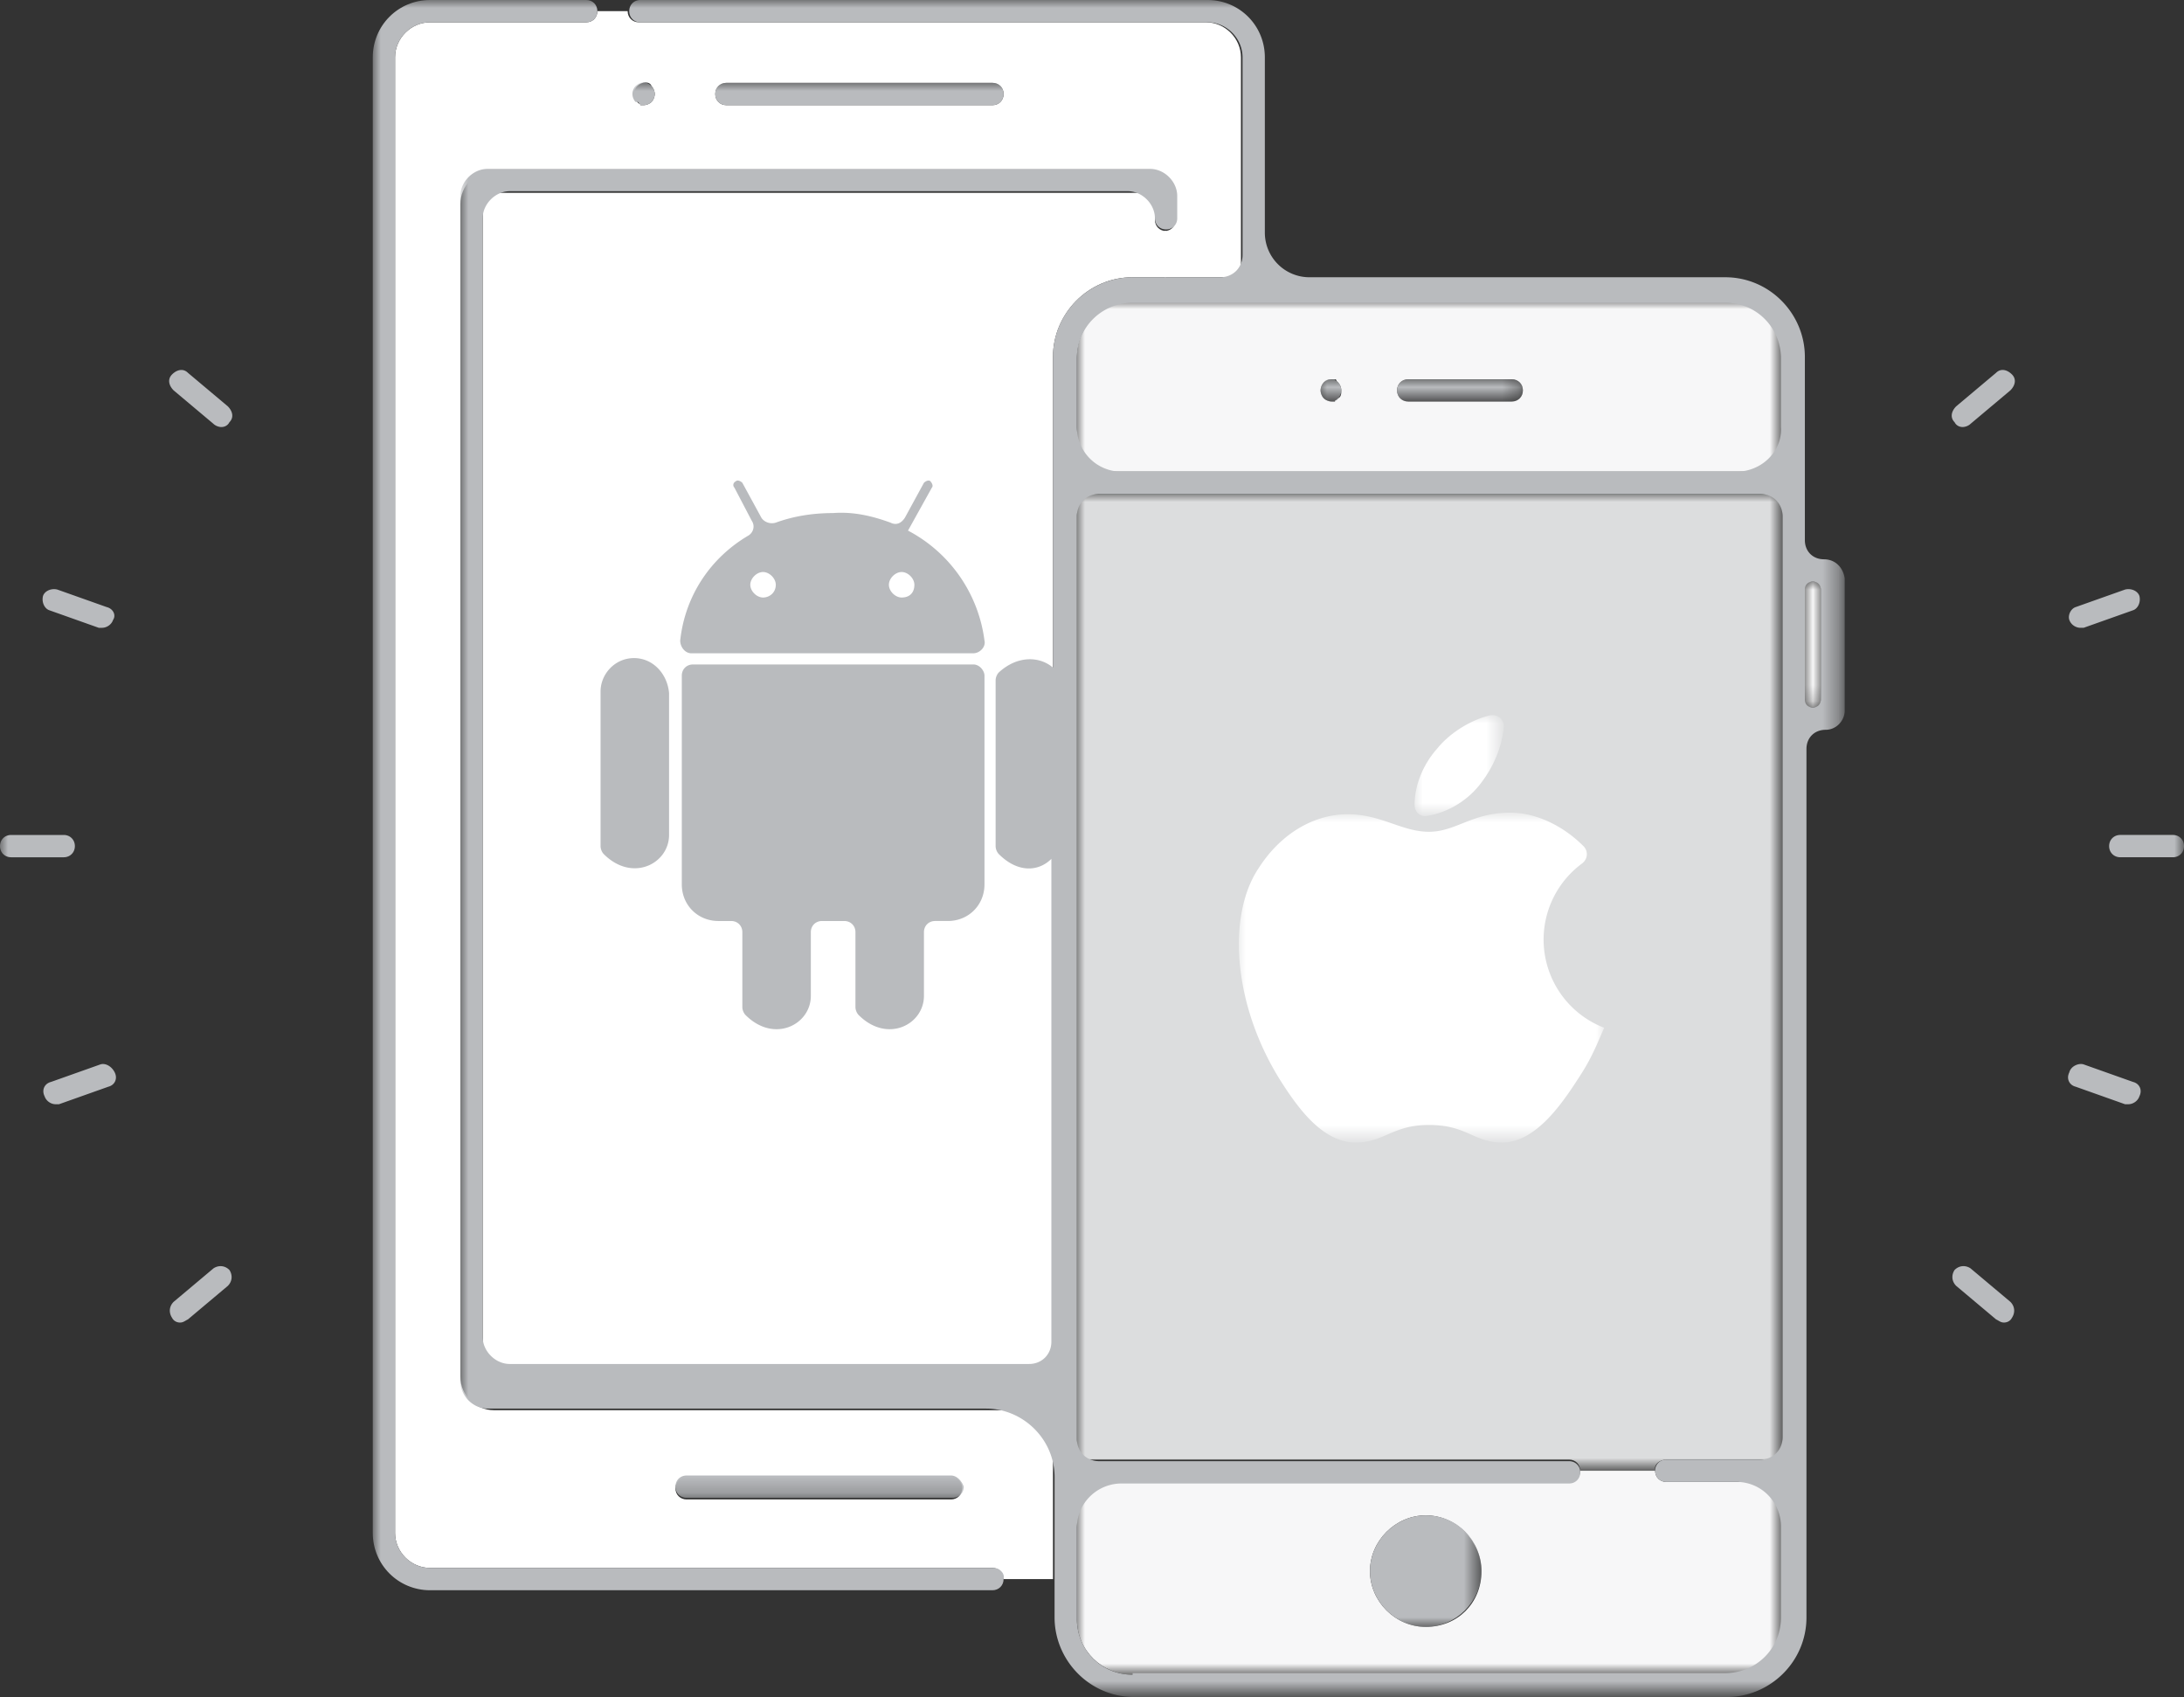 <svg enable-background="new 0 0 137.1 106.5" viewBox="0 0 137.1 106.5" xmlns="http://www.w3.org/2000/svg" xmlns:xlink="http://www.w3.org/1999/xlink"><rect x="0" y="0" width="137.1" height="106.5" fill="#333333" stroke="none"/><filter id="a" filterUnits="userSpaceOnUse" height="7.9" width="1" x="92.3" y="9.5"><feColorMatrix values="1 0 0 0 0 0 1 0 0 0 0 0 1 0 0 0 0 0 1 0"/></filter><mask id="b" height="7.9" maskUnits="userSpaceOnUse" width="1" x="92.3" y="9.5"><g filter="url(#a)"><path d="m-21 79.5h137.1v-106.5h-137.1z" fill="#fff"/></g></mask><filter id="c" filterUnits="userSpaceOnUse" height="86.2" width="44.3" x="46.6" y="-8.1"><feColorMatrix values="1 0 0 0 0 0 1 0 0 0 0 0 1 0 0 0 0 0 1 0"/></filter><mask id="d" height="86.2" maskUnits="userSpaceOnUse" width="44.3" x="46.6" y="-8.1"><g filter="url(#c)"><path d="m-21 79.5h137.1v-106.5h-137.1z" fill="#fff"/></g></mask><filter id="e" filterUnits="userSpaceOnUse" height="61.3" width="44.3" x="46.6" y="4"><feColorMatrix values="1 0 0 0 0 0 1 0 0 0 0 0 1 0 0 0 0 0 1 0"/></filter><mask id="f" height="61.3" maskUnits="userSpaceOnUse" width="44.3" x="46.6" y="4"><g filter="url(#e)"><path d="m-21 79.5h137.1v-106.5h-137.1z" fill="#fff"/></g></mask><filter id="g" filterUnits="userSpaceOnUse" height="102.1" width="69.6" x="2.4" y="-27"><feColorMatrix values="1 0 0 0 0 0 1 0 0 0 0 0 1 0 0 0 0 0 1 0"/></filter><mask id="h" height="102.1" maskUnits="userSpaceOnUse" width="69.6" x="2.4" y="-27"><g filter="url(#g)"><path d="m-21 79.5h137.1v-106.5h-137.1z" fill="#fff"/></g></mask><filter id="i" filterUnits="userSpaceOnUse" height="88.9" width="137.1" x="-21" y="-21.8"><feColorMatrix values="1 0 0 0 0 0 1 0 0 0 0 0 1 0 0 0 0 0 1 0"/></filter><mask id="j" height="88.9" maskUnits="userSpaceOnUse" width="137.1" x="-21" y="-21.8"><g filter="url(#i)"><path d="m-21 79.5h137.1v-106.5h-137.1z" fill="#fff"/></g></mask><filter id="k" filterUnits="userSpaceOnUse" height="106.5" width="86.8" x="7.9" y="-27"><feColorMatrix values="1 0 0 0 0 0 1 0 0 0 0 0 1 0 0 0 0 0 1 0"/></filter><mask id="l" height="106.5" maskUnits="userSpaceOnUse" width="86.8" x="7.9" y="-27"><g filter="url(#k)"><path d="m-21 79.5h137.1v-106.5h-137.1z" fill="#fff"/></g></mask><filter id="m" filterUnits="userSpaceOnUse" height="1.4" width="12.8" x="61.8" y="-3.2"><feColorMatrix values="1 0 0 0 0 0 1 0 0 0 0 0 1 0 0 0 0 0 1 0"/></filter><mask id="n" height="1.4" maskUnits="userSpaceOnUse" width="12.8" x="61.8" y="-3.2"><g filter="url(#m)"><path d="m-21 79.5h137.1v-106.5h-137.1z" fill="#fff"/></g></mask><filter id="o" filterUnits="userSpaceOnUse" height="20.5" width="23" x="56.7" y="24.1"><feColorMatrix values="1 0 0 0 0 0 1 0 0 0 0 0 1 0 0 0 0 0 1 0"/></filter><mask id="p" height="20.5" maskUnits="userSpaceOnUse" width="23" x="56.7" y="24.1"><g filter="url(#o)"><path d="m-21 79.5h137.1v-106.5h-137.1z" fill="#fff"/></g></mask><filter id="q" filterUnits="userSpaceOnUse" height="6.3" width="5.5" x="67.8" y="17.9"><feColorMatrix values="1 0 0 0 0 0 1 0 0 0 0 0 1 0 0 0 0 0 1 0"/></filter><mask id="r" height="6.3" maskUnits="userSpaceOnUse" width="5.5" x="67.8" y="17.9"><g filter="url(#q)"><path d="m-21 79.5h137.1v-106.5h-137.1z" fill="#fff"/></g></mask><g transform="translate(21 27)"><path d="m38.7 67.1c.4 0 .7-.3.7-.7s-.3-.7-.7-.7h-16.6c-.4 0-.7.3-.7.7s.3.7.7.7zm-19.7-88.7c-.1.1-.2.3-.2.5s.1.4.2.5l.1.1s.1 0 .1.1h.2c.2 0 .4-.1.5-.2s.2-.3.2-.5-.1-.4-.2-.5c-.1-.3-.6-.3-.9 0zm5.6-.2c-.4 0-.7.3-.7.7s.3.7.7.7h16.7c.4 0 .7-.3.7-.7s-.3-.7-.7-.7zm-14.6 83.3h35.1v10.6h-3.1c0-.4-.3-.7-.7-.7h-35.3c-1.2 0-2.2-1-2.2-2.2v-92.6c0-1.2 1-2.2 2.2-2.2h9.8c.4 0 .7-.3.7-.7h1.9c0 .4.3.7.7.7h35.6c1.2 0 2.2 1 2.2 2.2v13.8h-4.8v-2.9c.4 0 .7-.3.7-.7v-1c0-1.2-1-2.1-2.1-2.1h-40.7c-1.2 0-2.1 1-2.1 2.1v73.6c0 1.2 1 2.1 2.1 2.1z" fill="#fff"/><path d="m51.5-13.2v-1.7h-42.2v75h35.8v-64.7c0-2.7 2.2-5 5-5h2.1v-2.9c-.4 0-.7-.3-.7-.7" fill="#fff"/><path d="m92.3 17.4h1v-7.9h-1z" fill="#f7f7f8" mask="url(#b)"/><path d="m68.5 75.1c-1.9 0-3.5-1.6-3.5-3.5s1.6-3.5 3.5-3.5 3.5 1.6 3.5 3.5c0 2-1.5 3.5-3.5 3.5m22.4-.5v-8.6h-7.3c-.4 0-.7-.3-.7-.7h-4.7c0 .4-.3.7-.7.7h-30.9v8.6c0 2 1.6 3.5 3.5 3.5h37.2c2 0 3.6-1.6 3.6-3.5m-17-76.4h-6.5c-.4 0-.7-.3-.7-.7s.3-.7.7-.7h6.5c.4 0 .7.3.7.7s-.3.7-.7.7m-10.9-.2-.1.1s-.1 0-.1.1h-.2c-.2 0-.4-.1-.5-.2s-.2-.3-.2-.5.1-.4.2-.5c.2-.2.4-.2.6-.2h.1s.1 0 .1.1l.1.1c.1.1.2.3.2.5s0 .4-.2.5m24.3-6.1h-37.2c-2 0-3.5 1.6-3.5 3.5v7.2h44.3v-7.2c0-1.9-1.6-3.5-3.6-3.5" fill="#f7f7f8" mask="url(#d)"/><path d="m83.6 64.6h7.3v-60.6h-44.3v60.6h30.9c.4 0 .7.3.7.7h4.7c-.1-.4.3-.7.7-.7" fill="#dcddde" mask="url(#f)"/><g fill="#b9bbbe"><path d="m68.5 68.1c-1.9 0-3.5 1.6-3.5 3.5s1.6 3.5 3.5 3.5 3.5-1.6 3.5-3.5-1.5-3.5-3.5-3.5m-27.1 3.3h-35.4c-1.2 0-2.2-1-2.2-2.2v-92.6c0-1.2 1-2.2 2.2-2.2h9.8c.4 0 .7-.3.7-.7s-.3-.7-.7-.7h-9.8c-2 0-3.6 1.6-3.6 3.6v92.6c0 2 1.6 3.6 3.6 3.6h35.3c.4 0 .7-.3.7-.7.1-.4-.3-.7-.6-.7" mask="url(#h)"/><path d="m38.7 65.6h-16.6c-.4 0-.7.3-.7.7s.3.7.7.7h16.7c.4 0 .7-.3.7-.7-.1-.3-.4-.7-.8-.7m-14.1-86h16.7c.4 0 .7-.3.7-.7s-.3-.7-.7-.7h-16.7c-.4 0-.7.3-.7.7s.3.7.7.7m-5.5-.1s.1 0 .1.1h.2c.2 0 .4-.1.5-.2s.2-.3.2-.5-.1-.4-.2-.5c-.3-.3-.7-.3-1 0-.1.1-.2.3-.2.5s.1.4.2.5c.2 0 .2 0 .2.1m-35.4 46.6c0-.4-.3-.7-.7-.7h-3.3c-.4 0-.7.3-.7.7s.3.7.7.7h3.3c.4 0 .7-.3.7-.7m1.6 13.7-3.1 1.1c-.4.1-.6.5-.4.9.1.3.4.5.7.5h.2l3.1-1.1c.4-.1.6-.5.4-.9s-.6-.6-.9-.5m7.1 12.8-2.5 2.1c-.3.3-.3.7-.1 1 .1.2.3.3.5.3s.3-.1.5-.2l2.5-2.1c.3-.3.3-.7.1-1-.3-.3-.7-.3-1-.1m-1.6-56.2c-.3-.3-.7-.2-1 .1s-.2.7.1 1l2.5 2.1c.1.1.3.2.5.2s.4-.1.5-.3c.3-.3.2-.7-.1-1zm-5.1 14.7-3.1-1.1c-.4-.1-.8.1-.9.4-.1.4.1.8.4.9l3.1 1.1h.2c.3 0 .6-.2.7-.5.2-.3 0-.7-.4-.8m125.7 15c0-.4.3-.7.7-.7h3.3c.4 0 .7.3.7.7s-.3.7-.7.7h-3.3c-.4 0-.7-.3-.7-.7m-1.6 13.7 3.1 1.1c.4.1.6.5.4.9-.1.3-.4.5-.7.5h-.2l-3.1-1.1c-.4-.1-.6-.5-.4-.9.1-.4.6-.6.9-.5m-7.1 12.8 2.5 2.1c.3.3.3.7.1 1-.1.2-.3.3-.5.3s-.3-.1-.5-.2l-2.5-2.1c-.3-.3-.3-.7-.1-1 .3-.3.7-.3 1-.1m1.6-56.2c.3-.3.7-.2 1 .1s.2.7-.1 1l-2.5 2.1c-.1.1-.3.2-.5.2s-.4-.1-.5-.3c-.3-.3-.2-.7.1-1zm5 14.7 3.1-1.1c.4-.1.8.1.9.4.1.4-.1.8-.4.9l-3.1 1.1h-.2c-.3 0-.6-.2-.7-.5s.1-.7.4-.8m-73.7-.6c-.4 0-.8-.4-.8-.8s.4-.8.8-.8.8.4.8.8c0 .5-.3.8-.8.8m-8.7 0c-.4 0-.8-.4-.8-.8s.4-.8.8-.8.8.4.8.8c0 .5-.4.8-.8.8m9.1-4.2 1.5-2.7c.1-.1 0-.3-.1-.4s-.3 0-.4.1l-1.2 2.2c-.2.3-.5.5-.9.3-1.1-.4-2.3-.7-3.6-.6-1.3 0-2.5.2-3.6.6-.3.1-.7 0-.9-.3l-1.2-2.2c-.1-.1-.3-.2-.4-.1-.2.1-.2.3-.1.4l1.1 2.1c.2.3.1.7-.2.9-2.4 1.4-4 3.8-4.3 6.6 0 .4.3.8.7.8h17.7c.4 0 .8-.4.7-.8a9.1 9.1 0 0 0 -4.8-6.9m-17.2 8c-1.2 0-2.1 1-2.1 2.1v9.7c0 .2.1.4.2.5 1.8 1.8 4.1.6 4.1-1.2v-8.9c-.1-1.2-1-2.2-2.2-2.2m21.3.4h-17.6c-.4 0-.7.3-.7.7v13.1c0 1.3 1 2.3 2.3 2.3h.8c.4 0 .7.3.7.7v4.7c0 .2.1.4.2.5 1.8 1.8 4.1.6 4.1-1.2v-4c0-.4.3-.7.7-.7h1.4c.4 0 .7.3.7.7v4.7c0 .2.1.4.2.5 1.8 1.8 4.1.6 4.1-1.2v-4c0-.4.3-.7.7-.7h.8c1.3 0 2.3-1 2.3-2.3v-13.1c0-.3-.3-.7-.7-.7" mask="url(#j)"/><path d="m92.8 9.5c.3 0 .5.2.5.5v6.9c0 .3-.2.5-.5.5s-.5-.2-.5-.5v-6.9c0-.3.2-.5.5-.5zm-4.8-6.9h-38.6a2.8 2.8 0 0 1 -2.8-2.8v-4.3c0-2 1.6-3.5 3.5-3.5h37.2c2 0 3.5 1.6 3.5 3.5v4.3c.1 1.5-1.2 2.8-2.8 2.8zm-37.9 75.5c-2 0-3.5-1.6-3.5-3.5v-5.7c0-1.6 1.3-2.8 2.8-2.8h28.1c.4 0 .7-.3.7-.7s-.3-.7-.7-.7h-29.5c-.8 0-1.4-.6-1.4-1.4v-57.9c0-.8.6-1.4 1.4-1.4h41.5c.8 0 1.4.6 1.4 1.4v57.8c0 .8-.6 1.4-1.4 1.4h-5.9c-.4 0-.7.3-.7.7s.3.7.7.7h4.4c1.6 0 2.8 1.3 2.8 2.8v5.7c0 2-1.6 3.5-3.5 3.5h-37.2zm43.4-70c-.7 0-1.2-.5-1.2-1.2v-11.5c0-2.7-2.2-5-5-5h-26.1a2.8 2.8 0 0 1 -2.8-2.8v-11c0-2-1.6-3.6-3.6-3.6h-35.6c-.4 0-.7.3-.7.7s.3.7.7.7h35.6c1.2 0 2.2 1 2.2 2.2v12.4c0 .8-.6 1.4-1.4 1.4h-5.5c-2.7 0-5 2.2-5 5v19.5c-.8-.7-2.2-.8-3.4.3-.1.1-.2.3-.2.5v10.4c0 .2.1.4.2.5 1.2 1.2 2.5 1.1 3.3.3v30.3c0 .8-.6 1.4-1.4 1.4h-32.6c-.9 0-1.7-.8-1.7-1.7v-70.2c0-.9.8-1.7 1.7-1.7h38.8c.9 0 1.7.8 1.7 1.7 0 .4.3.7.7.7s.7-.3.7-.7v-1.4c0-.9-.8-1.7-1.7-1.7h-41.6c-.9 0-1.7.8-1.7 1.7v74.4c0 .9.8 1.7 1.7 1.7h31.3c2.3 0 4.3 1.9 4.3 4.3v8.8c0 2.7 2.2 5 5 5h37.2c2.7 0 5-2.2 5-5v-54.5c0-.7.5-1.2 1.2-1.2s1.2-.6 1.2-1.2v-8.3c-.1-.7-.6-1.2-1.3-1.2z" mask="url(#l)"/><path d="m73.9-3.2h-6.5c-.4 0-.7.3-.7.7s.3.7.7.7h6.5c.4 0 .7-.3.7-.7s-.3-.7-.7-.7m-11 .1s-.1 0-.1-.1h-.1c-.2 0-.5 0-.6.2-.1.1-.2.3-.2.5s.1.4.2.5.3.2.5.2h.2s.1 0 .1-.1c.1 0 .1-.1.1-.1.1-.1.2-.3.2-.5s-.1-.4-.2-.5z" mask="url(#n)"/></g><path d="m78.3 27.2c.4-.3.4-.8.1-1.1-1.3-1.3-3-2.1-4.6-2.1-2.4 0-3.4 1.2-5.1 1.2s-3-1.1-5.1-1.1-4.2 1.2-5.6 3.4c-2 3-1.6 8.7 1.5 13.5 1.1 1.7 2.6 3.7 4.6 3.7 1.8 0 2.3-1.1 4.6-1.1 2.4 0 2.8 1.1 4.6 1.1 2 0 3.6-2.2 4.7-3.9.8-1.2 1.1-1.9 1.7-3.3a5.93 5.93 0 0 1 -1.4-10.3" fill="#fff" mask="url(#p)"/><path d="m68.6 24.2c1.3-.2 2.6-1 3.4-2.1.7-.9 1.3-2.2 1.4-3.5 0-.5-.4-.8-.9-.7-1.2.3-2.5 1.1-3.3 2.1-.8.9-1.4 2.2-1.4 3.5 0 .5.4.8.8.7" fill="#fff" mask="url(#r)"/></g></svg>